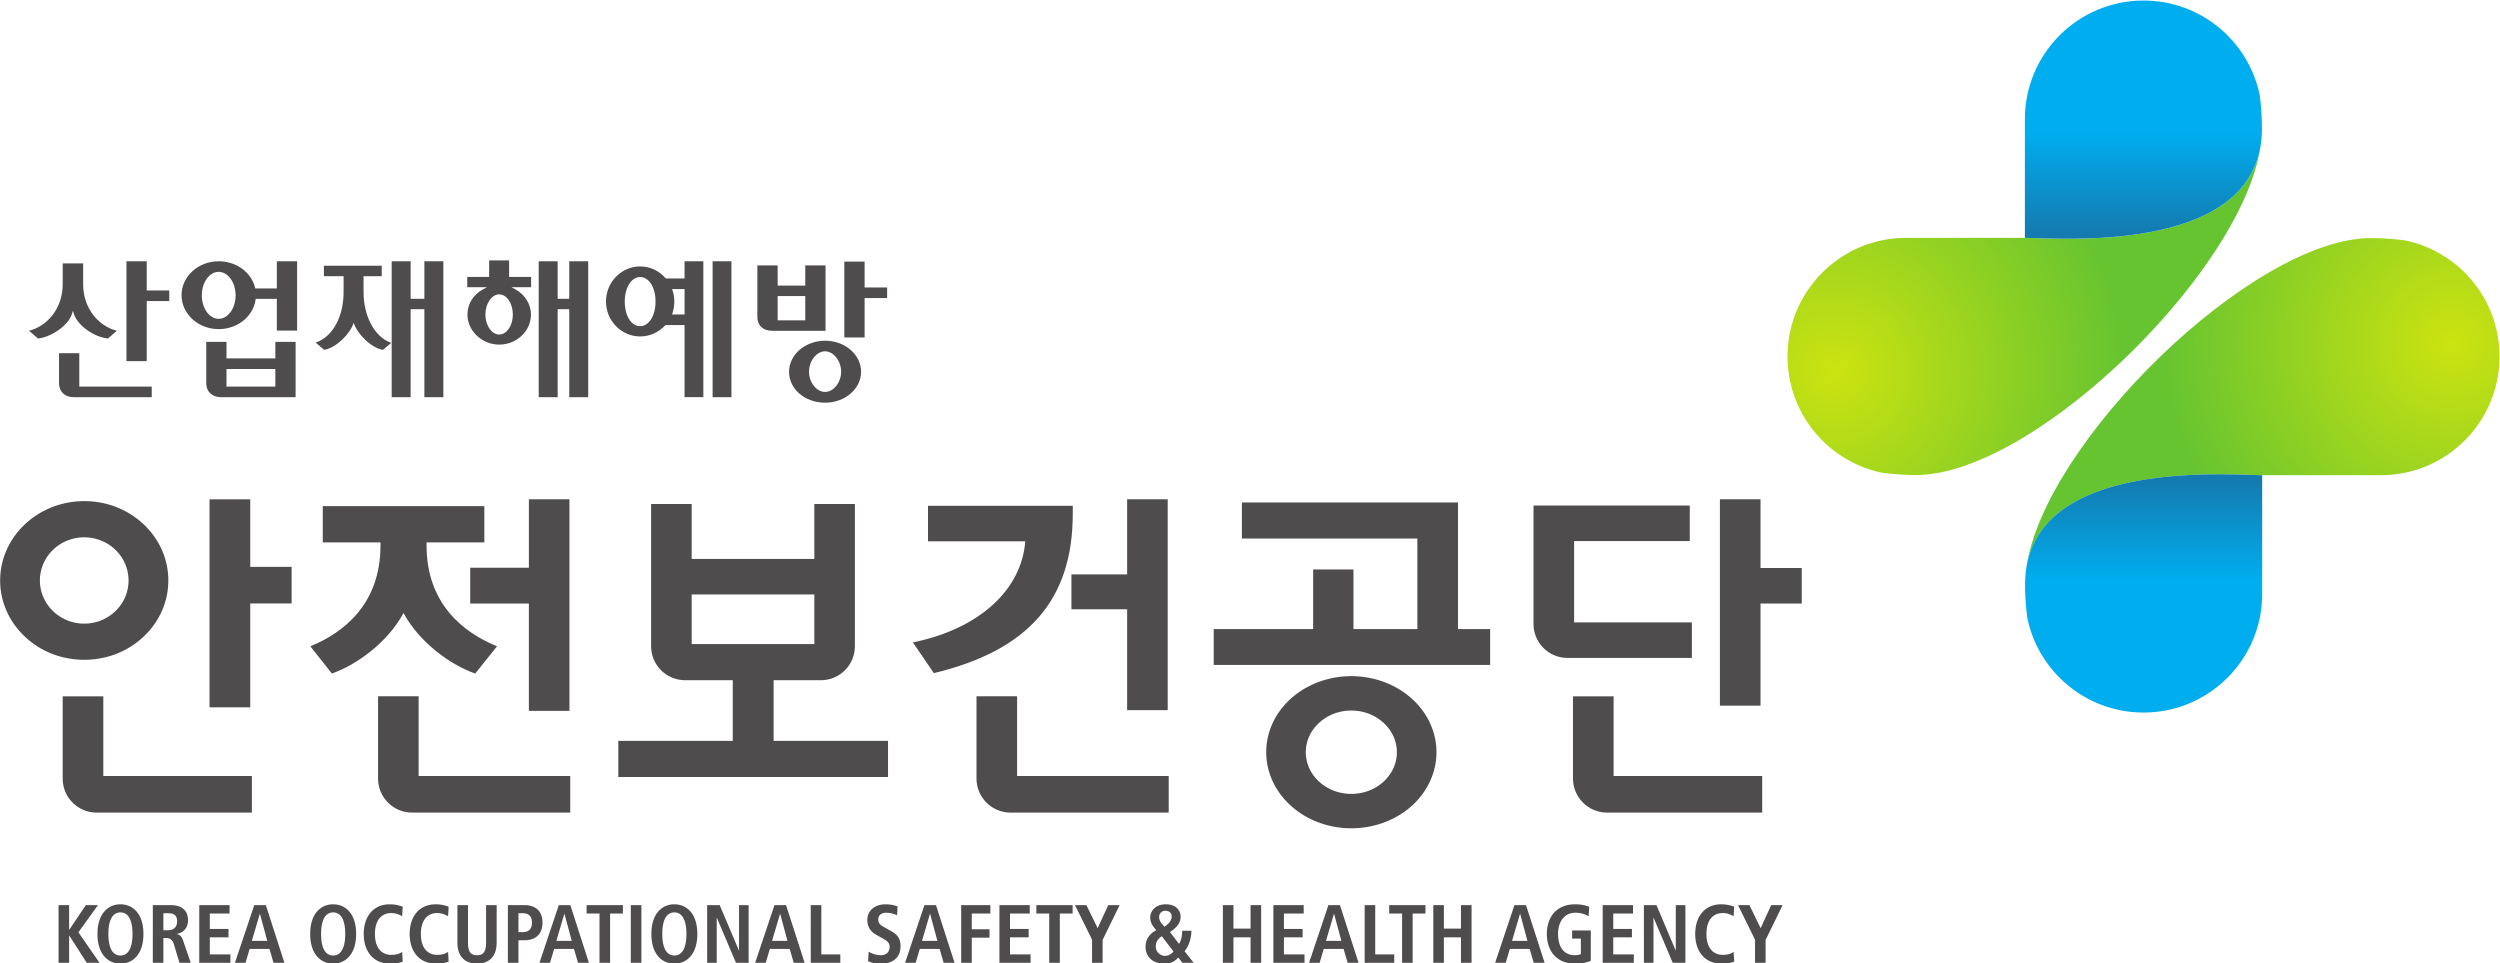 <svg xmlns="http://www.w3.org/2000/svg" xml:space="preserve" width="1038.079" height="400" viewBox="0 0 1038.079 400"><defs><radialGradient id="a" cx="0" cy="0" r="1" fx="0" fy="0" gradientTransform="matrix(-150.312 0 0 150.312 578.59 582.08)" gradientUnits="userSpaceOnUse" spreadMethod="pad"><stop offset="0" style="stop-opacity:1;stop-color:#cce310"/><stop offset="0.6" style="stop-opacity:1;stop-color:#66c430"/><stop offset="1" style="stop-opacity:1;stop-color:#66c430"/></radialGradient><radialGradient id="c" cx="0" cy="0" r="1" fx="0" fy="0" gradientTransform="matrix(150.308 0 0 -150.308 386.28 572.952)" gradientUnits="userSpaceOnUse" spreadMethod="pad"><stop offset="0" style="stop-opacity:1;stop-color:#cce310"/><stop offset="0.6" style="stop-opacity:1;stop-color:#66c430"/><stop offset="1" style="stop-opacity:1;stop-color:#66c430"/></radialGradient><linearGradient id="b" x1="0" x2="1" y1="0" y2="0" gradientTransform="scale(72.445) rotate(90 .11 6.55)" gradientUnits="userSpaceOnUse" spreadMethod="pad"><stop offset="0" style="stop-opacity:1;stop-color:#00adef"/><stop offset="0.5" style="stop-opacity:1;stop-color:#00adef"/><stop offset="0.569" style="stop-opacity:1;stop-color:#00adef"/><stop offset="1" style="stop-opacity:1;stop-color:#137bb0"/></linearGradient><linearGradient id="d" x1="0" x2="1" y1="0" y2="0" gradientTransform="matrix(0 -72.442 -72.442 0 482.401 688.407)" gradientUnits="userSpaceOnUse" spreadMethod="pad"><stop offset="0" style="stop-opacity:1;stop-color:#00adef"/><stop offset="0.5" style="stop-opacity:1;stop-color:#00adef"/><stop offset="0.569" style="stop-opacity:1;stop-color:#00adef"/><stop offset="1" style="stop-opacity:1;stop-color:#137bb0"/></linearGradient></defs><path d="M445.905 511.457c4.994 34.297 64.132 29.1 73.49 29.1h36.973c20.411 0 36.96 16.542 36.96 36.947 0 17.85-12.634 32.73-29.435 36.196-3.486.472-7.03.714-10.617.714-36.816 0-102.174-63.892-107.37-102.957" style="fill:url(#a);stroke:none;stroke-width:3.279" transform="matrix(1.333 0 0 -1.333 246.976 917.875)"/><path d="M445.905 511.457c-.036-.265-.092-.55-.121-.813a10.651 10.651 0 0 1-.069-.728 33.27 33.27 0 0 1-.177-3.243c0-3.574.246-7.112.702-10.59 3.469-16.815 18.358-29.458 36.199-29.458 20.404 0 36.956 16.545 36.956 36.96v36.972c-2.177 0-7.05.28-13.306.28-20.64.002-56.354-3.06-60.184-29.38" style="fill:url(#b);stroke:none;stroke-width:3.279" transform="matrix(1.333 0 0 -1.333 246.976 917.875)"/><path d="M445.476 614.48H408.5c-20.415 0-36.957-16.548-36.957-36.956 0-17.84 12.637-32.724 29.435-36.2a80.21 80.21 0 0 1 10.61-.708c36.826 0 102.187 63.9 107.374 102.961-4.99-34.297-64.125-29.097-73.486-29.097" style="fill:url(#c);stroke:none;stroke-width:3.279" transform="matrix(1.333 0 0 -1.333 246.976 917.875)"/><path d="M445.476 651.45v-36.97c9.36 0 68.496-5.2 73.486 29.097.043.266.092.541.125.807.033.249.05.491.072.734.102 1.098.17 2.187.17 3.246 0 3.574-.239 7.106-.701 10.591-3.466 16.81-18.362 29.451-36.19 29.451-20.414 0-36.962-16.552-36.962-36.956" style="fill:url(#d);stroke:none;stroke-width:3.279" transform="matrix(1.333 0 0 -1.333 246.976 917.875)"/><path d="M-159.378 606.521v-6.41c0-8.004 5.174-13.25 10.496-14.562-.679-.593-2.548-2.232-2.76-2.416-4.329.416-9.444 4.056-10.588 7.574l-.338 1.05-.325-1.053c-1.062-3.394-6.253-7.102-10.545-7.571-.216.184-2.115 1.823-2.806 2.416 5.321 1.305 10.495 6.552 10.495 14.562v6.41zM-160.578 578.555V568.15h22.568v-3.296h-24.346c-2.711 0-4.538 1.735-4.538 4.325v9.375zM-139.57 607.197v-9.093h7.02v-3.308h-7.02v-18.713h-6.318v31.114zM-117.175 589.262c-2.885 0-5.236 3.286-5.236 7.312 0 4.04 2.35 7.322 5.236 7.322 2.918 0 5.286-3.282 5.286-7.322 0-4.026-2.368-7.312-5.286-7.312m18.132 17.936v-8.476h-6.708l-.066.265c-1.233 4.833-5.908 8.21-11.358 8.21-6.37 0-11.555-4.744-11.555-10.567 0-5.827 5.184-10.571 11.555-10.571 5.84 0 10.676 3.836 11.51 9.122l.045.298h6.577v-9.886h6.316v21.605zM-99.51 568.153h-15.216v5.489h15.217zm0 13.935v-5.145h-15.216v5.145h-6.306v-12.91c0-2.59 1.836-4.32 4.587-4.32h23.248v17.23zM-72.032 597.67v4.876h5.669v3.253h-18.02v-3.253h6.137v-4.875c0-7.91-3.508-14.1-8.725-15.815l2.682-2.249c3.728.607 8.115 4.984 9.181 8.427 1.108-3.499 5.476-7.873 9.119-8.433.255.216 2.413 2.032 2.574 2.17-.138.06-.335.131-.335.131-4.958 1.928-8.282 8.27-8.282 15.769m18.945 9.525v-11.693h-4.282v11.693h-5.902v-42.34h5.902v27.398h4.282v-27.399h5.909v42.34zM-25.526 590.6c0-3.439-1.905-6.23-4.256-6.23-2.331 0-4.298 2.857-4.298 6.23 0 3.404 1.967 6.283 4.298 6.283 2.351 0 4.256-2.823 4.256-6.282m5.692 11.705h-6.86v5.155h-6.216v-5.155h-6.813v-3.193h6.144l-1.233-.66c-3.042-1.63-4.856-4.564-4.856-7.852 0-5.083 4.525-9.371 9.886-9.371 5.456 0 9.896 4.203 9.896 9.37 0 3.21-1.866 6.224-4.863 7.857l-1.21.656h6.125zM-2.052 607.197v-42.34H-7.95v27.395h-3.613v-27.396h-5.905v42.34h5.905v-11.692h3.613v11.693zM27.967 590.613h-3.895l.15.46c.371 1.167.552 2.34.552 3.583 0 1.302-.174 2.387-.551 3.41l-.17.476h3.914zm-13.814-3.64c-2.79 0-4.82 3.234-4.82 7.683 0 4.355 2.076 7.63 4.82 7.63 2.722 0 4.774-3.275 4.774-7.63 0-4.377-2.052-7.682-4.774-7.682m13.814 20.224v-5.354h-5.862l-.099.12c-2 2.303-4.859 3.62-7.853 3.62-5.882 0-10.666-4.901-10.666-10.928 0-6 4.784-10.882 10.666-10.882 2.905 0 5.725 1.249 7.752 3.426l.108.112h5.954v-22.454h5.85v42.34zM42.562 564.857h-5.86v42.34h5.86zM65.563 588.797H56.96v7.56h8.603zm0 17.102v-6.289H56.96v6.29H50.64v-16.084c0-2.597 1.777-4.275 4.535-4.275h16.703v20.358zM71.759 566.486c-2.68 0-5.024 2.938-5.024 6.282 0 3.397 2.345 6.378 5.024 6.378 2.606 0 4.98-3.036 4.98-6.378 0-3.285-2.374-6.282-4.98-6.282m0 15.958c-6.204 0-11.247-4.334-11.247-9.676 0-5.397 4.941-9.63 11.247-9.63 6.17 0 11.194 4.319 11.194 9.63 0 5.342-5.024 9.676-11.194 9.676M84.051 607.091v-8.05h7.01v-3.305h-7.01v-12.27H77.73v23.625zM-167.037 406.627h3.292v-7.617h.079l5.121 7.617h3.781l-6.095-8.466 6.587-9.496h-3.987l-5.407 8.444h-.079v-8.444h-3.292z" style="fill:#4f4c4d;fill-opacity:1;fill-rule:nonzero;stroke:none;stroke-width:3.279" transform="matrix(1.333 0 0 -1.333 246.976 917.875)"/><path d="M-147.76 390.93c2.085 0 3.757 1.775 3.757 6.716 0 4.941-1.672 6.718-3.758 6.718-2.088 0-3.757-1.777-3.757-6.718s1.669-6.715 3.757-6.715m0 15.955c3.732 0 7.158-2.777 7.158-9.24 0-6.46-3.426-9.24-7.158-9.24-3.731 0-7.154 2.78-7.154 9.24 0 6.463 3.423 9.24 7.154 9.24M-133.041 398.801c1.748 0 2.935.902 2.935 2.732 0 2.059-1.086 2.574-2.935 2.574h-1.341V398.8zm-4.633 7.827h5.61c3.187 0 5.354-1.446 5.354-4.738 0-2.341-1.472-3.908-3.475-4.22v-.075c.669-.102 1.413-.41 1.98-2.089l2.341-6.84h-3.498l-1.774 5.837c-.443 1.42-1.289 1.882-2.499 1.882h-.747v-7.719h-3.292zM-123.208 406.627h9.444v-2.623h-6.158v-4.79h5.82v-2.62h-5.82v-5.306h6.413v-2.623h-9.699zM-102.03 395.506l-2.268 8.394h-.053l-2.475-8.394zm.693-2.518h-6.178l-1.285-4.321h-3.299l6.027 17.961h3.6l5.787-17.961h-3.393zM-81.498 390.93c2.086 0 3.758 1.775 3.758 6.716 0 4.941-1.672 6.718-3.758 6.718-2.088 0-3.754-1.777-3.754-6.718s1.666-6.715 3.754-6.715m0 15.955c3.735 0 7.155-2.777 7.155-9.24 0-6.46-3.42-9.24-7.155-9.24-3.728 0-7.154 2.78-7.154 9.24 0 6.463 3.426 9.24 7.154 9.24M-59.83 389.051c-.668-.357-2.269-.643-3.892-.643-5.452 0-8.256 3.99-8.256 9.237 0 5.253 2.804 9.24 8.158 9.24 1.83 0 3.322-.492 3.99-.748l-.18-2.957c-.675.33-1.728.977-3.397.977-2.728 0-5.072-1.856-5.072-6.512s2.344-6.505 5.072-6.505c1.597 0 2.653.38 3.397.921zM-45.526 389.051c-.662-.357-2.263-.643-3.886-.643-5.452 0-8.256 3.99-8.256 9.237 0 5.253 2.804 9.24 8.155 9.24 1.83 0 3.325-.492 3.987-.748l-.177-2.957c-.672.33-1.725.977-3.397.977-2.728 0-5.073-1.856-5.073-6.512s2.345-6.505 5.073-6.505c1.593 0 2.65.38 3.397.921zM-39.5 406.627v-11.633c0-2.984.899-3.965 2.83-3.965 1.879 0 2.807.98 2.807 3.965v11.633h3.295v-11.633c0-4.732-2.731-6.588-6.102-6.588-3.397 0-6.122 1.856-6.122 6.588v11.633zM-22.545 398.215c2.062 0 2.96 1 2.96 2.955 0 1.957-.898 2.938-2.96 2.938h-1.23v-5.893zm-4.525 8.41h5.145c3.698 0 5.636-2.055 5.636-5.455 0-3.394-1.938-5.483-5.636-5.483h-1.85v-7.02h-3.295zM-7.178 395.506l-2.263 8.394H-9.5l-2.469-8.394zm.695-2.518h-6.177l-1.289-4.321h-3.292l6.027 17.961h3.597l5.79-17.961h-3.397zM1.467 404.005h-4.013v2.623H8.753v-2.623H4.766v-15.339H1.467ZM11.22 406.628h3.294v-17.962H11.22zM24.785 390.93c2.085 0 3.757 1.775 3.757 6.716 0 4.941-1.672 6.718-3.757 6.718-2.086 0-3.758-1.777-3.758-6.718s1.672-6.715 3.758-6.715m0 15.955c3.73 0 7.157-2.777 7.157-9.24 0-6.46-3.426-9.24-7.157-9.24-3.732 0-7.155 2.78-7.155 9.24 0 6.463 3.423 9.24 7.155 9.24M35.002 406.627h3.909l5.977-14.106h.043v14.106h2.99v-17.962H43.98l-5.942 13.998h-.052v-13.998h-2.984zM60.017 395.506 57.75 403.9h-.053l-2.472-8.394zm.695-2.518h-6.178l-1.288-4.321H49.95l6.027 17.961h3.6l5.79-17.961h-3.396zM67.272 406.627h3.296v-15.339h5.915v-2.623h-9.21zM85.313 392.138c.643-.41 2.053-1.108 3.807-1.108 1.442 0 2.724.8 2.724 2.6 0 1.289-.744 1.856-2.337 2.731l-1.673.925c-1.773.974-2.93 2.397-2.93 4.708 0 3.217 2.648 4.892 5.658 4.892 1.902 0 3.243-.491 3.755-.645l-.151-2.755c-.8.312-1.856.774-3.374.774-1.65 0-2.495-.875-2.495-2.108 0-1.338.901-1.856 1.901-2.423l1.932-1.08c2.111-1.18 3.111-2.317 3.111-4.839 0-3.652-2.593-5.403-6.02-5.403-1.8 0-3.19.259-4.088.796zM106.722 395.506l-2.263 8.394h-.059l-2.469-8.394zm.695-2.518h-6.178l-1.288-4.321h-3.292l6.026 17.961h3.597l5.79-17.961h-3.396zM114.134 406.627h9.083v-2.623h-5.79v-4.889h5.53v-2.63h-5.53v-7.82h-3.293zM126.046 406.627h9.443v-2.623h-6.151v-4.79h5.813v-2.62h-5.813v-5.306h6.407v-2.623h-9.699zM141.56 404.005h-4.01v2.623h11.296v-2.623h-3.99v-15.339h-3.296zM154.896 395.871l-5.302 10.755h3.548l3.502-7.177 3.295 7.177h3.548l-5.299-10.833v-7.125h-3.292zM177.772 404.879c-1.108 0-1.98-.77-1.98-1.958 0-1.311.97-2.265 1.642-3.01 1.003.67 2.266 1.673 2.266 3.164 0 1.158-.823 1.804-1.928 1.804m-1.135-7.951c-.977-.617-1.882-1.496-1.882-3.171 0-1.951 1.65-2.931 2.83-2.931 1.141 0 2.062.596 2.682 1.367zm5.125-6.614c-1.082-1.108-2.01-1.905-4.302-1.905-4.04 0-5.892 2.466-5.892 5.22 0 3.144 2.184 4.613 3.345 5.17-.899 1.112-1.902 2.142-1.902 3.994 0 1.673 1.308 4.093 4.918 4.093 3.315 0 4.551-2.112 4.551-3.915 0-2.417-2.088-3.89-3.318-4.729l2.83-3.685c.77 1.187.98 2.807.98 4.095h2.879c0-1.859-.593-4.56-2.135-6.387l2.83-3.597h-3.502zM195.655 406.627h3.292v-7.312h5.328v7.312h3.296v-17.962h-3.296v7.929h-5.328v-7.929h-3.292zM211.38 406.627h9.444v-2.623h-6.152v-4.79h5.814v-2.62h-5.814v-5.306h6.407v-2.623h-9.699zM232.559 395.506l-2.263 8.394h-.052l-2.472-8.394zm.695-2.518h-6.174l-1.286-4.321h-3.298l6.027 17.961h3.6l5.79-17.961h-3.393zM239.815 406.627h3.292v-15.339h5.921v-2.623h-9.213zM251.473 404.005h-4.013v2.623h11.296v-2.623h-3.988v-15.339h-3.295zM261.2 406.627h3.296v-7.312h5.325v7.312h3.295v-17.962h-3.295v7.929h-5.325v-7.929h-3.295zM290.513 395.506l-2.26 8.394h-.052l-2.472-8.394zm.698-2.518h-6.177l-1.286-4.321h-3.292l6.02 17.961h3.6l5.794-17.961h-3.393zM304.438 398.728h5.817v-9.394c-.931-.489-2.521-.925-4.866-.925-5.764 0-8.823 3.908-8.823 9.237 0 5.325 3.059 9.24 8.823 9.24 2.06 0 3.682-.466 4.378-.774l-.187-2.958c-1.053.643-2.492 1.108-4.132 1.108-3.508 0-5.387-2.882-5.387-6.616 0-4.037 1.83-6.617 5.2-6.617.77 0 1.47.157 1.905.34v4.834h-2.728zM313.961 406.627h9.447v-2.623h-6.155v-4.79h5.814v-2.62h-5.814v-5.306h6.407v-2.623h-9.699zM326.801 406.627h3.912l5.974-14.106h.046v14.106h2.987v-17.962h-3.938l-5.944 13.998h-.053v-13.998h-2.984zM354.928 389.051c-.666-.357-2.266-.643-3.889-.643-5.452 0-8.256 3.99-8.256 9.237 0 5.253 2.804 9.24 8.158 9.24 1.83 0 3.321-.492 3.987-.748l-.177-2.957c-.675.33-1.728.977-3.397.977-2.731 0-5.072-1.856-5.072-6.512s2.34-6.505 5.072-6.505c1.594 0 2.65.38 3.397.921zM361.415 395.871l-5.302 10.755h3.555l3.495-7.177 3.292 7.177h3.558l-5.302-10.833v-7.125h-3.296zM221.476 454.258c0 3.44 1.46 6.682 4.116 9.131 2.685 2.482 6.265 3.853 10.066 3.853 3.81 0 7.39-1.37 10.076-3.86 2.662-2.442 4.115-5.685 4.115-9.124 0-3.423-1.453-6.666-4.115-9.135-2.686-2.476-6.266-3.843-10.076-3.843-3.79 0-7.368 1.367-10.066 3.843-2.656 2.469-4.116 5.702-4.116 9.135m-5.702 15.692c-4.275-4.324-6.623-9.889-6.623-15.692 0-5.578 2.213-11.008 6.26-15.273 5.059-5.358 12.44-8.42 20.247-8.42 7.61 0 14.856 2.918 19.896 7.997 4.266 4.347 6.63 9.925 6.63 15.696 0 5.803-2.364 11.368-6.63 15.692-5.04 5.096-12.286 8.008-19.896 8.008-7.597 0-14.847-2.912-19.884-8.008m-14.204 62.103v-11.22h54.66v-28.209h-19.903v18.559h-12.559v-18.559H192.8v-11.178h86.104v11.178h-10.017v39.429zm21.143-68.785zM-168.254 497.754c-2.911 2.541-4.597 6.19-4.597 10.004 0 3.807 1.686 7.466 4.597 10.02 2.532 2.204 5.807 3.42 9.224 3.42 3.407 0 6.672-1.216 9.197-3.42 2.928-2.554 4.6-6.197 4.6-10.02 0-7.414-6.18-13.443-13.797-13.443a14.028 14.028 0 0 0-9.224 3.44m-16.978 10.003c0-6.466 2.643-12.59 7.43-17.224 4.964-4.833 11.634-7.482 18.772-7.482 7.122 0 13.788 2.649 18.765 7.482 4.777 4.633 7.423 10.758 7.423 17.224 0 6.476-2.646 12.607-7.423 17.24-4.977 4.82-11.65 7.48-18.765 7.48-14.454 0-26.202-11.09-26.202-24.72M-120.009 533.04v-64.803h12.683v32.356h12.89v11.397h-12.89v21.05zM-165.75 471.677v-25.638c0-5.833 4.745-10.584 10.574-10.584h48.364v11.397h-46.285v24.825z" style="fill:#4f4c4d;fill-opacity:1;fill-rule:nonzero;stroke:none;stroke-width:3.279" transform="matrix(1.333 0 0 -1.333 246.976 917.875)"/><path d="M-20.53 533.06v-21.34h-18.277v-11.137h18.276v-33.445h12.637v65.922z" style="fill:#4f4c4d;fill-opacity:1;fill-rule:evenodd;stroke:none;stroke-width:3.279" transform="matrix(1.333 0 0 -1.333 246.976 917.875)"/><path d="M-67.511 471.69v-25.651c0-5.824 4.738-10.584 10.568-10.584h49.298v11.397h-47.226v24.838zM-84.738 530.908v-11.293h17.981v-.97c0-18.434-11.718-27.16-21.535-31.258l-.318-.124 6.708-8.486.167.059c7.444 2.636 17.106 9.473 22.153 18.775 5.062-9.302 14.715-16.139 22.158-18.775l.174-.06 6.8 8.48-.317.131c-9.873 4.105-21.631 12.86-21.631 31.258v.97h17.991v11.293zM165.825 533.06v-23.405h-17.348v-10.863h17.348V467.38h12.64v65.68zM118.902 471.69v-25.651c0-5.824 4.751-10.584 10.578-10.584h49.298v11.397h-47.23v24.838zM103.798 531.017v-11.06h30.294c-1.138-15.158-14.371-27.185-34.622-31.408l-.374-.082 6.512-9.565.164.033c29.412 7.105 43.121 22.88 43.121 49.672v2.41zM350.477 533.06v-64.293h12.647v31.816h12.847v11.066h-12.847v21.41zM304.707 471.677v-25.638c0-5.823 4.751-10.584 10.588-10.584h48.357v11.397h-46.288v24.825zM292.408 531.1v-36.88c0-5.837 4.741-10.592 10.581-10.592h38.753v11.076h-36.68v25.336h36.031v11.06zM68.384 531.587v-17.12h-38.2v17.12H17.539v-44.311c0-5.84 4.741-10.584 10.578-10.584h14.86v-18.89H7.324v-11.27h84.022v11.27H55.707v18.89h14.74c5.836 0 10.58 4.744 10.58 10.584v44.31zm0-43.632h-38.2v15.453h38.2z" style="fill:#4f4c4d;fill-opacity:1;fill-rule:nonzero;stroke:none;stroke-width:3.279" transform="matrix(1.333 0 0 -1.333 246.976 917.875)"/></svg>